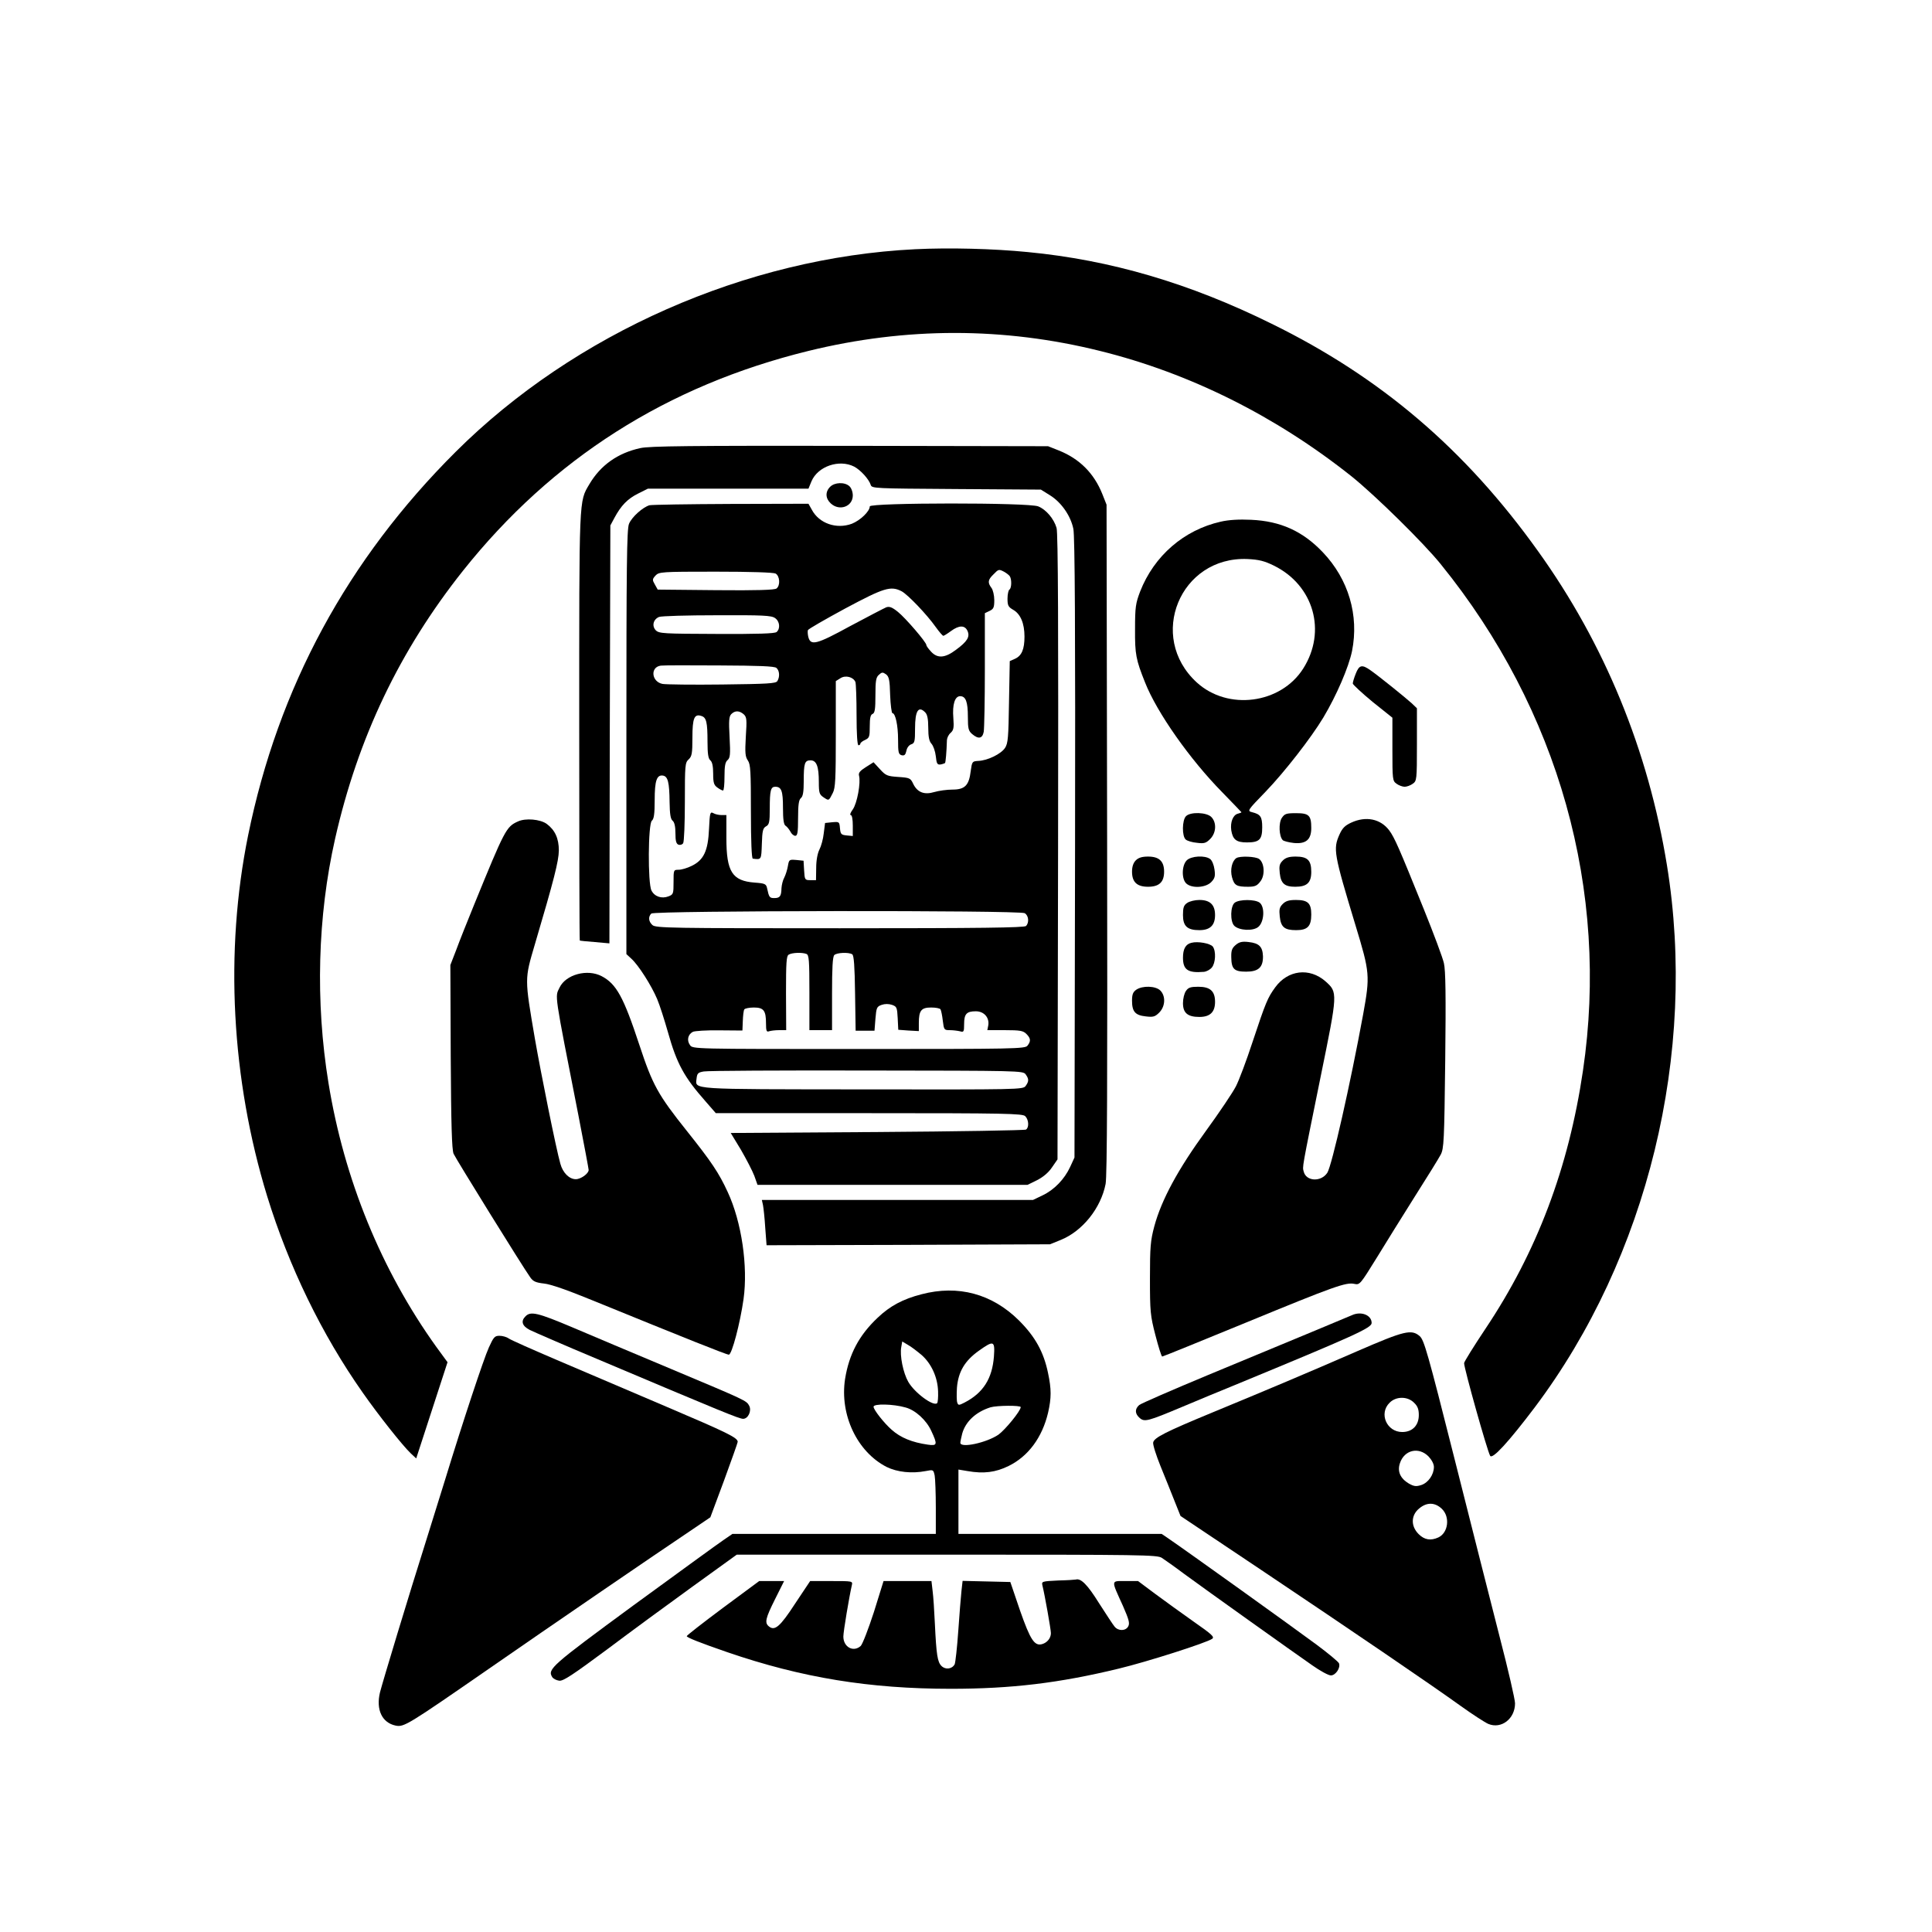<?xml version="1.0" standalone="no"?>
<!DOCTYPE svg PUBLIC "-//W3C//DTD SVG 20010904//EN"
 "http://www.w3.org/TR/2001/REC-SVG-20010904/DTD/svg10.dtd">
<svg version="1.0" xmlns="http://www.w3.org/2000/svg"
 width="1024pt" height="1024pt" viewBox="0 0 1024 1024"
 preserveAspectRatio="xMidYMid meet">
<g transform="translate(0,1024) scale(0.1,-0.1)"
fill="#000000" stroke="none">
<path d="M4850 8919 c-894 -44 -1805 -446 -2435 -1074 -574 -572 -940 -1248
-1100 -2033 -125 -616 -89 -1292 101 -1912 115 -373 289 -732 507 -1042 84
-120 210 -279 254 -321 l29 -27 83 255 83 255 -60 82 c-291 406 -488 887 -571
1398 -70 430 -58 882 35 1294 121 535 342 998 678 1421 473 594 1081 981 1831
1165 518 127 1034 127 1545 0 477 -118 933 -346 1335 -666 123 -99 379 -350
471 -464 626 -772 895 -1732 754 -2685 -76 -515 -244 -960 -517 -1368 -62 -93
-113 -175 -113 -182 0 -28 122 -463 138 -491 12 -21 99 75 236 256 599 796
863 1879 701 2875 -99 608 -330 1172 -684 1665 -385 538 -832 920 -1411 1204
-435 215 -854 338 -1293 380 -183 18 -414 24 -597 15z"/>
<path d="M3394 7865 c-120 -26 -211 -91 -270 -191 -56 -95 -54 -56 -54 -1283
0 -624 1 -1135 3 -1136 1 -1 37 -5 79 -8 l78 -7 2 1108 3 1107 22 41 c35 65
69 100 125 128 l52 26 425 0 426 0 16 39 c34 80 147 118 226 78 34 -18 78 -66
88 -97 6 -19 18 -19 454 -22 l448 -3 48 -30 c60 -37 110 -109 124 -178 8 -36
11 -543 9 -1692 l-3 -1640 -23 -50 c-30 -65 -85 -122 -147 -151 l-50 -24 -719
0 -718 0 6 -27 c3 -16 9 -70 12 -121 l7 -92 751 2 751 3 57 23 c116 47 213
169 238 297 8 44 10 539 8 1830 l-3 1770 -23 58 c-44 109 -120 185 -229 229
l-58 23 -1050 2 c-845 1 -1062 -1 -1111 -12z"/>
<path d="M4400 7660 c-27 -27 -25 -62 3 -88 46 -43 117 -17 117 42 0 19 -8 40
-18 49 -25 23 -78 21 -102 -3z"/>
<path d="M3442 7562 c-36 -11 -93 -62 -108 -98 -12 -28 -14 -218 -14 -1157 l0
-1124 26 -24 c38 -34 107 -143 137 -214 14 -33 39 -112 57 -175 47 -168 86
-239 200 -368 l54 -62 813 0 c724 0 813 -2 827 -16 19 -19 21 -60 4 -71 -7 -4
-362 -10 -789 -13 l-776 -5 54 -89 c29 -50 61 -112 71 -138 l17 -48 715 0 716
0 51 25 c33 17 61 41 79 68 l29 42 3 1655 c2 1157 0 1666 -8 1692 -14 48 -55
97 -97 114 -49 21 -893 20 -893 0 0 -26 -50 -74 -95 -92 -81 -30 -173 1 -212
74 l-18 32 -410 -1 c-225 -1 -420 -4 -433 -7z m1881 -353 c12 -7 25 -17 29
-23 11 -16 10 -64 -2 -71 -5 -3 -10 -25 -10 -48 0 -36 4 -44 30 -59 39 -22 60
-72 60 -142 0 -68 -15 -102 -51 -118 l-27 -12 -4 -216 c-3 -189 -5 -219 -21
-244 -21 -32 -92 -67 -142 -69 -32 -2 -33 -3 -40 -54 -9 -76 -31 -98 -97 -98
-29 0 -72 -6 -96 -13 -53 -16 -90 -2 -112 44 -14 30 -19 32 -79 36 -58 4 -66
7 -97 41 l-34 37 -41 -26 c-30 -19 -40 -30 -36 -45 10 -37 -10 -147 -33 -179
-12 -16 -17 -30 -11 -30 7 0 11 -23 11 -56 l0 -55 -32 3 c-30 3 -33 7 -36 38
-3 35 -4 35 -41 32 l-38 -4 -7 -55 c-3 -30 -14 -69 -23 -86 -10 -20 -17 -57
-17 -97 l-1 -65 -30 0 c-29 0 -30 2 -33 51 l-3 52 -39 4 c-37 3 -38 2 -44 -32
-3 -19 -12 -47 -19 -61 -8 -14 -14 -40 -15 -57 -1 -42 -8 -52 -38 -52 -25 0
-28 4 -38 51 -5 24 -11 27 -66 31 -119 9 -150 57 -150 236 l0 122 -26 0 c-14
0 -33 4 -43 10 -17 9 -19 3 -23 -83 -5 -117 -28 -165 -91 -196 -24 -12 -55
-21 -70 -21 -27 0 -27 -1 -27 -65 0 -62 -1 -66 -27 -76 -36 -14 -74 -1 -90 31
-20 39 -18 353 2 370 11 9 15 35 15 109 0 104 11 136 45 130 25 -5 33 -36 34
-140 1 -64 5 -90 16 -99 10 -8 15 -31 15 -67 0 -40 4 -55 16 -60 9 -3 20 0 25
8 5 8 9 107 9 220 0 193 1 207 20 224 17 16 20 31 20 115 0 104 10 128 48 115
26 -8 32 -33 32 -136 0 -65 4 -90 15 -99 10 -8 15 -31 15 -71 0 -48 4 -60 22
-73 12 -9 26 -16 30 -16 5 0 8 33 8 74 0 56 4 77 16 87 14 12 16 29 11 121 -5
88 -3 111 9 123 20 20 43 19 66 -1 16 -15 17 -28 11 -119 -5 -86 -3 -106 11
-126 14 -20 16 -58 16 -271 0 -158 4 -248 10 -249 46 -6 45 -7 48 78 2 70 6
84 22 93 17 9 20 22 20 95 0 95 5 115 29 115 33 0 41 -22 41 -112 0 -62 4 -89
14 -95 7 -4 18 -18 25 -30 6 -13 18 -23 26 -23 12 0 15 18 15 94 0 71 4 97 15
106 11 9 15 33 15 90 0 95 5 110 36 110 32 0 44 -32 44 -115 0 -58 3 -66 25
-81 29 -19 27 -20 49 23 14 27 16 73 16 312 l0 281 24 15 c27 18 69 7 80 -20
3 -9 6 -88 6 -176 0 -99 4 -159 10 -159 6 0 10 4 10 8 0 5 11 14 25 20 23 11
25 17 25 72 0 45 4 62 15 66 12 5 15 26 15 99 0 76 3 95 18 108 16 15 21 15
38 3 16 -12 20 -30 22 -110 2 -53 8 -96 12 -96 16 0 30 -65 30 -140 0 -68 2
-78 19 -83 15 -3 20 2 25 23 3 17 14 31 26 35 18 6 20 15 20 84 0 94 18 122
54 85 11 -11 16 -35 16 -81 0 -49 5 -72 17 -85 10 -11 20 -40 23 -66 4 -40 8
-46 25 -44 11 2 22 6 24 8 3 3 8 56 10 122 1 12 9 29 20 38 15 14 18 26 14 78
-6 72 8 116 36 116 30 0 41 -30 41 -110 0 -62 3 -74 23 -91 33 -28 54 -24 61
12 3 17 6 166 6 330 l0 299 25 12 c21 10 25 18 25 57 0 25 -7 55 -15 65 -21
28 -19 43 10 71 28 29 29 29 58 14z m-1212 -9 c22 -13 26 -62 5 -79 -9 -8
-103 -11 -322 -9 l-308 3 -15 27 c-14 24 -14 28 3 47 19 20 29 21 318 21 187
0 307 -4 319 -10z m668 -94 c32 -17 133 -122 181 -190 18 -25 36 -46 40 -46 3
0 21 11 40 25 43 32 74 32 88 1 14 -31 -1 -56 -61 -100 -58 -44 -98 -47 -132
-10 -14 15 -25 30 -25 35 0 15 -111 144 -151 176 -31 25 -45 30 -62 24 -12 -5
-98 -50 -192 -100 -179 -98 -209 -105 -221 -56 -3 13 -4 29 -2 35 2 6 91 57
198 115 206 110 241 121 299 91z m-671 -142 c25 -17 29 -56 8 -74 -11 -8 -96
-11 -318 -10 -281 1 -304 2 -322 19 -22 23 -14 58 17 71 12 5 150 9 307 9 243
1 289 -1 308 -15z m7 -264 c17 -14 19 -48 5 -70 -8 -13 -54 -15 -292 -18 -156
-2 -298 0 -316 3 -59 11 -67 89 -10 97 13 2 153 2 311 1 209 -1 292 -4 302
-13z m1316 -1300 c21 -12 25 -50 7 -68 -9 -9 -242 -12 -987 -12 -893 0 -976 1
-993 17 -21 19 -23 44 -6 61 16 16 1949 18 1979 2z m-1157 -216 c14 -5 16 -33
16 -205 l0 -199 60 0 60 0 0 193 c0 137 3 196 12 205 13 13 76 16 95 4 9 -6
13 -63 15 -206 l3 -199 50 0 50 0 5 64 c5 58 7 64 33 73 17 6 37 6 55 0 25 -9
27 -14 30 -71 l3 -61 54 -4 55 -3 0 43 c0 66 13 82 65 82 24 0 47 -4 50 -10 3
-5 9 -32 12 -60 6 -48 7 -50 37 -50 17 0 41 -3 54 -6 20 -6 22 -3 22 38 0 54
13 68 62 68 44 0 73 -34 66 -75 l-5 -25 93 0 c81 0 97 -3 114 -20 23 -23 25
-38 6 -62 -12 -17 -67 -18 -894 -18 -879 0 -881 0 -895 21 -18 25 -11 56 15
70 10 5 73 9 141 8 l122 -1 2 50 c1 28 4 56 8 62 3 5 26 10 50 10 53 0 65 -16
65 -85 0 -39 3 -46 16 -41 9 3 33 6 53 6 l38 0 -1 196 c0 161 2 197 14 204 17
11 71 13 94 4z m1162 -638 c18 -25 18 -37 0 -62 -14 -19 -34 -19 -865 -18
-928 1 -885 -2 -879 58 3 27 8 32 38 37 19 4 408 6 863 5 808 -1 829 -1 843
-20z"/>
<path d="M6470 7475 c-195 -44 -353 -181 -427 -370 -24 -63 -27 -83 -27 -200
-1 -133 5 -162 53 -282 63 -160 238 -408 408 -581 56 -58 103 -106 103 -107 0
-2 -9 -5 -20 -8 -25 -7 -40 -45 -34 -88 8 -49 27 -64 83 -64 66 0 81 15 81 80
0 56 -9 69 -53 80 -27 7 -27 8 71 109 101 105 241 285 306 393 71 119 134 266
152 352 38 190 -19 381 -154 523 -107 113 -225 166 -381 173 -63 3 -118 0
-161 -10z m282 -233 c211 -104 281 -348 155 -546 -119 -187 -399 -224 -564
-73 -264 242 -88 669 269 654 61 -3 89 -10 140 -35z"/>
<path d="M7186 6670 c-9 -22 -16 -46 -16 -53 1 -6 48 -50 105 -97 l105 -84 0
-168 c0 -161 1 -167 22 -182 12 -9 32 -16 43 -16 11 0 31 7 43 16 21 15 22 20
22 208 l0 192 -27 26 c-33 30 -174 144 -220 176 -44 31 -59 28 -77 -18z"/>
<path d="M6286 5914 c-21 -21 -22 -107 -1 -124 8 -7 35 -15 59 -17 38 -5 48
-2 70 20 33 33 35 88 6 117 -25 25 -111 28 -134 4z"/>
<path d="M6794 5905 c-18 -27 -15 -98 5 -118 5 -5 32 -12 59 -15 64 -6 92 18
92 79 0 67 -12 79 -80 79 -53 0 -61 -3 -76 -25z"/>
<path d="M2745 5886 c-62 -28 -69 -42 -232 -441 -36 -88 -79 -196 -95 -240
l-31 -80 2 -485 c2 -365 6 -492 15 -515 12 -27 363 -594 407 -656 15 -21 29
-27 72 -32 34 -3 125 -35 252 -87 498 -203 715 -290 728 -290 16 0 60 167 78
295 24 173 -10 408 -84 567 -47 102 -86 160 -216 323 -154 193 -182 244 -252
456 -84 255 -122 324 -200 365 -76 40 -190 9 -223 -60 -25 -52 -31 -12 100
-679 30 -154 54 -283 54 -288 0 -19 -41 -49 -68 -49 -35 0 -69 34 -82 82 -23
81 -103 479 -135 663 -55 323 -55 313 0 500 102 345 126 440 127 497 0 64 -20
108 -64 141 -34 25 -113 32 -153 13z"/>
<path d="M7162 5880 c-33 -15 -47 -29 -62 -62 -35 -78 -31 -101 84 -481 77
-253 78 -268 41 -473 -68 -370 -166 -803 -190 -840 -33 -50 -112 -46 -125 6
-7 29 -13 -2 90 505 91 446 91 445 25 504 -85 74 -199 60 -266 -32 -40 -55
-50 -78 -120 -289 -32 -98 -72 -204 -88 -235 -16 -32 -88 -139 -160 -238 -147
-202 -235 -364 -273 -505 -20 -75 -23 -108 -23 -275 0 -177 2 -198 29 -302 16
-62 32 -113 36 -113 4 0 203 81 444 180 469 193 531 215 575 205 28 -6 31 -2
117 137 48 79 140 226 204 328 65 102 126 201 136 220 17 32 19 73 24 500 4
343 2 478 -7 515 -6 28 -54 156 -106 285 -131 324 -155 380 -184 419 -46 61
-123 77 -201 41z"/>
<path d="M6020 5680 c-13 -13 -20 -33 -20 -60 0 -55 26 -80 85 -80 59 0 85 25
85 80 0 55 -26 80 -85 80 -32 0 -51 -6 -65 -20z"/>
<path d="M6290 5680 c-27 -27 -28 -100 -2 -123 30 -27 103 -22 132 8 19 20 22
31 17 67 -3 23 -13 48 -23 55 -28 21 -101 16 -124 -7z"/>
<path d="M6553 5692 c-23 -15 -34 -62 -23 -102 12 -43 24 -50 85 -50 36 0 48
5 65 28 26 32 22 98 -6 119 -19 14 -102 17 -121 5z"/>
<path d="M6799 5679 c-18 -18 -20 -30 -16 -67 6 -55 26 -72 82 -72 62 0 85 21
85 79 0 62 -20 81 -83 81 -35 0 -53 -6 -68 -21z"/>
<path d="M6292 5454 c-18 -12 -22 -25 -22 -64 0 -59 23 -80 87 -80 57 0 83 26
83 80 0 54 -26 80 -83 80 -23 0 -53 -7 -65 -16z"/>
<path d="M6545 5456 c-24 -17 -26 -100 -3 -123 26 -25 99 -29 127 -6 32 26 36
107 7 129 -25 18 -106 18 -131 0z"/>
<path d="M6799 5449 c-18 -18 -20 -30 -16 -67 6 -56 25 -72 87 -72 60 0 80 20
80 83 0 60 -18 77 -81 77 -37 0 -54 -5 -70 -21z"/>
<path d="M6315 5243 c-31 -7 -45 -33 -45 -79 0 -64 26 -82 110 -75 14 1 33 11
43 23 20 24 23 87 5 111 -14 17 -79 29 -113 20z"/>
<path d="M6550 5232 c-20 -17 -25 -29 -24 -66 1 -62 15 -76 79 -76 65 0 90 23
89 82 -2 50 -20 69 -76 75 -33 4 -49 1 -68 -15z"/>
<path d="M6022 4994 c-17 -12 -22 -25 -22 -58 0 -58 17 -77 72 -83 40 -5 50
-2 72 20 33 33 35 88 6 117 -25 25 -95 27 -128 4z"/>
<path d="M6286 4988 c-9 -12 -16 -41 -16 -65 0 -52 25 -73 87 -73 57 0 83 26
83 80 0 57 -26 80 -89 80 -40 0 -53 -4 -65 -22z"/>
<path d="M4884 3380 c-98 -25 -167 -62 -232 -124 -99 -93 -152 -194 -173 -325
-29 -190 64 -386 220 -466 57 -28 134 -36 207 -22 41 8 41 8 48 -24 3 -17 6
-94 6 -170 l0 -139 -539 0 -539 0 -48 -33 c-27 -18 -241 -174 -477 -346 -437
-321 -456 -338 -430 -380 6 -9 22 -17 37 -19 21 -3 72 31 254 166 125 94 331
245 457 336 l230 166 1113 0 c1037 0 1115 -1 1140 -17 15 -10 68 -47 117 -84
113 -83 580 -416 681 -486 41 -29 85 -53 98 -53 25 0 52 40 43 64 -3 8 -57 53
-119 99 -142 105 -679 490 -787 564 l-34 23 -538 0 -539 0 0 171 0 170 48 -8
c86 -15 149 -7 218 27 104 51 178 151 209 282 18 79 18 125 0 210 -23 112 -68
193 -154 279 -143 142 -323 190 -517 139z m1 -322 c52 -46 85 -119 87 -193 1
-30 -1 -58 -5 -62 -19 -19 -119 54 -153 113 -27 47 -46 140 -37 185 l5 29 30
-18 c17 -9 49 -34 73 -54z m383 -8 c-9 -117 -57 -193 -156 -244 -29 -15 -33
-15 -38 -1 -4 9 -4 45 -2 80 7 84 41 142 115 195 80 57 87 55 81 -30z m-468
-270 c52 -14 110 -67 136 -124 34 -73 32 -80 -18 -73 -84 12 -145 37 -192 79
-40 35 -96 106 -96 122 0 17 104 15 170 -4z m610 2 c0 -20 -82 -120 -118 -146
-63 -43 -202 -73 -202 -43 0 6 5 29 10 49 18 64 73 115 150 139 34 10 160 11
160 1z"/>
<path d="M2786 3264 c-27 -26 -19 -52 22 -73 20 -10 183 -81 362 -156 665
-281 748 -315 769 -315 26 0 46 42 32 69 -15 28 -14 27 -416 196 -193 81 -428
180 -524 221 -180 76 -218 85 -245 58z"/>
<path d="M7165 3269 c-22 -10 -225 -94 -760 -316 -192 -80 -358 -152 -367
-160 -24 -21 -23 -46 2 -68 26 -23 42 -19 230 60 74 31 198 83 275 114 642
265 725 303 725 329 0 42 -56 64 -105 41z"/>
<path d="M7195 3079 c-252 -110 -494 -212 -768 -325 -249 -103 -311 -134 -315
-160 -2 -12 16 -68 39 -125 23 -57 57 -140 74 -184 l32 -80 429 -287 c491
-329 899 -607 1059 -722 60 -43 125 -85 143 -93 69 -29 142 27 142 109 0 20
-36 177 -81 350 -44 172 -152 597 -239 943 -143 567 -162 632 -185 653 -44 38
-81 29 -330 -79z m300 -274 c19 -18 25 -35 25 -65 0 -55 -34 -90 -88 -90 -82
0 -125 98 -67 155 34 35 96 35 130 0z m76 -284 c17 -18 29 -40 29 -56 0 -41
-30 -84 -67 -96 -28 -9 -39 -7 -66 8 -45 27 -62 64 -47 108 23 70 99 88 151
36z m71 -278 c45 -43 34 -128 -19 -152 -40 -18 -73 -13 -104 18 -42 42 -41 99
2 135 41 35 84 34 121 -1z"/>
<path d="M2591 3098 c-27 -59 -138 -394 -231 -698 -23 -74 -66 -211 -95 -305
-101 -319 -237 -770 -251 -825 -22 -92 11 -161 83 -176 44 -9 62 2 491 299
336 233 865 595 1087 744 l90 61 73 196 c39 107 72 199 72 204 0 22 -56 49
-380 187 -190 81 -450 192 -579 247 -129 55 -244 106 -255 114 -11 8 -33 14
-49 14 -25 0 -31 -7 -56 -62z"/>
<path d="M5607 1863 c-84 -4 -87 -5 -82 -26 13 -53 45 -234 45 -253 0 -26 -19
-50 -46 -58 -41 -12 -63 22 -118 179 l-51 150 -126 3 -127 3 -6 -53 c-3 -29
-11 -125 -17 -213 -6 -87 -15 -167 -19 -176 -14 -26 -49 -30 -70 -9 -21 21
-27 57 -35 225 -3 66 -8 144 -12 173 l-6 52 -127 0 -127 0 -51 -164 c-29 -89
-60 -170 -70 -180 -39 -35 -92 -6 -92 50 0 27 31 211 45 272 5 22 4 22 -108
22 l-113 0 -80 -120 c-80 -123 -108 -146 -139 -120 -23 19 -18 42 33 144 l48
96 -66 0 -66 0 -192 -142 c-106 -79 -192 -146 -192 -150 0 -7 67 -34 215 -85
396 -136 755 -194 1185 -194 319 0 573 30 890 107 150 36 466 137 495 158 13
10 -1 23 -97 90 -62 44 -154 110 -205 148 l-91 68 -67 0 c-78 0 -77 9 -13
-132 31 -71 37 -91 28 -108 -13 -25 -52 -26 -72 -2 -8 9 -45 66 -83 125 -61
98 -96 133 -123 125 -4 -1 -46 -4 -95 -5z"/>
</g>
</svg>
